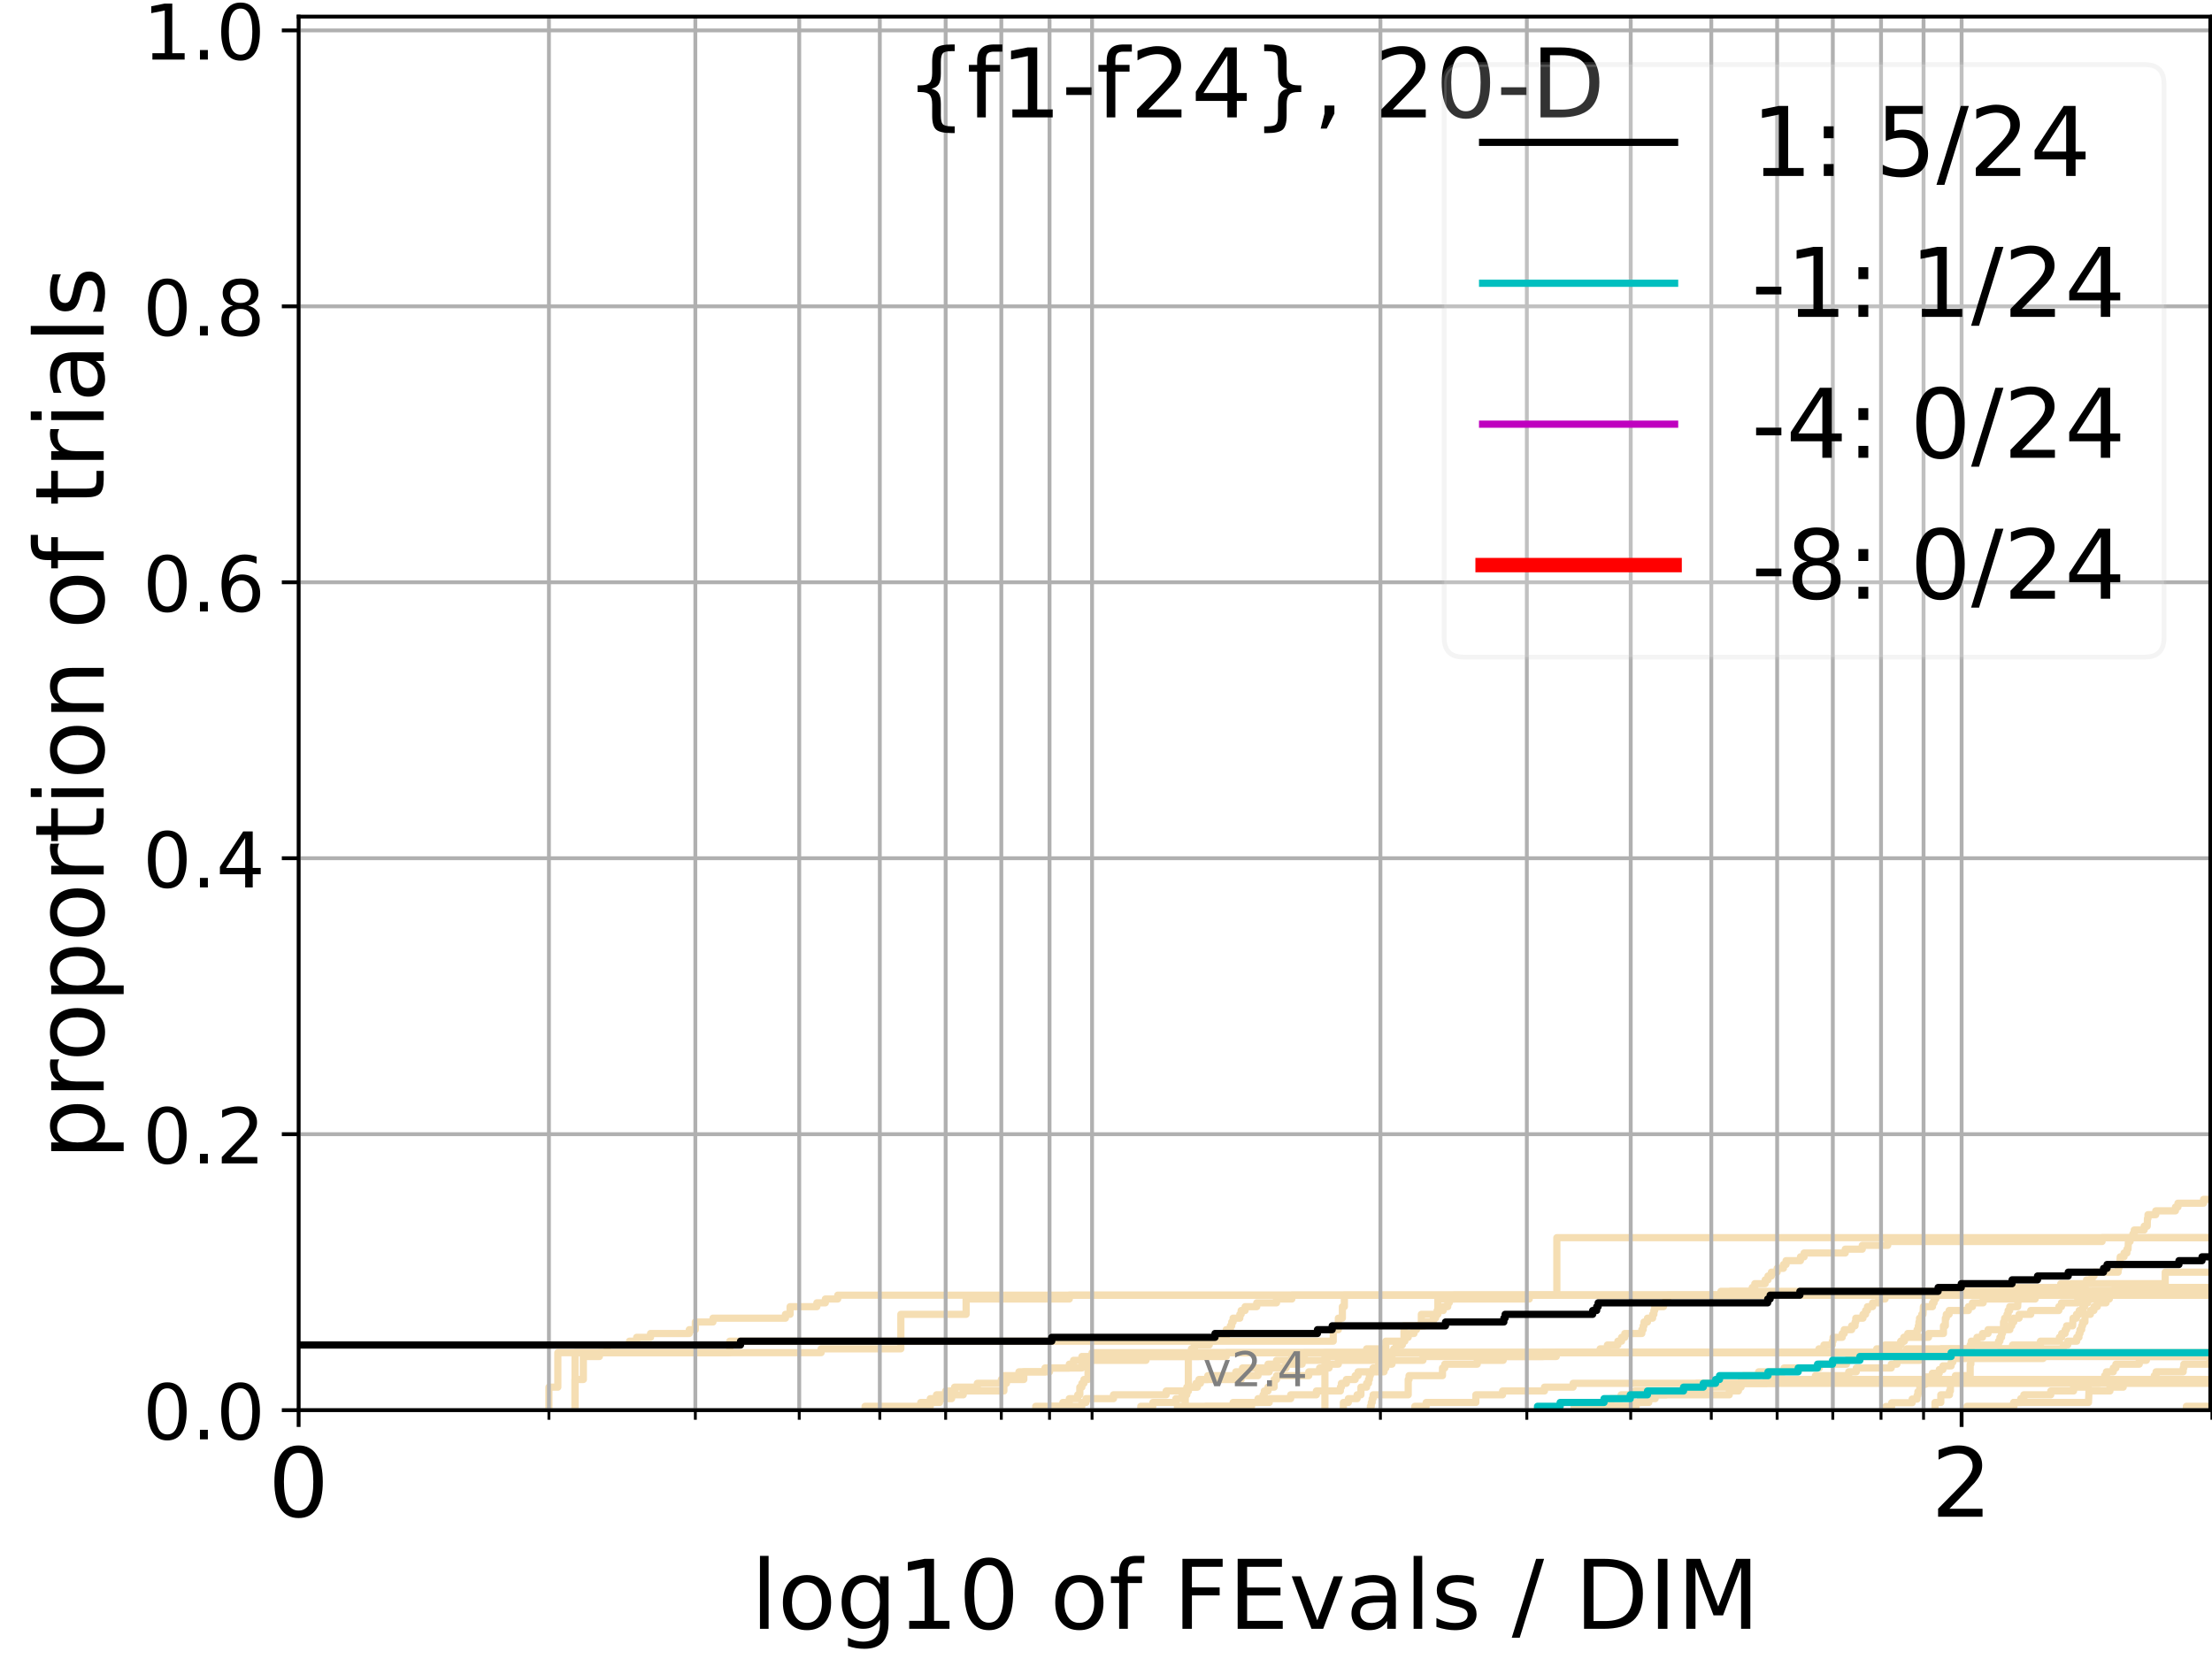<?xml version="1.0" encoding="utf-8" standalone="no"?>
<!DOCTYPE svg PUBLIC "-//W3C//DTD SVG 1.1//EN"
  "http://www.w3.org/Graphics/SVG/1.1/DTD/svg11.dtd">
<!-- Created with matplotlib (https://matplotlib.org/) -->
<svg height="345.6pt" version="1.1" viewBox="0 0 460.8 345.6" width="460.8pt" xmlns="http://www.w3.org/2000/svg" xmlns:xlink="http://www.w3.org/1999/xlink">
 <defs>
  <style type="text/css">*{stroke-linecap:butt;stroke-linejoin:round;}</style>
 </defs>
 <g id="figure_1">
  <g id="patch_1">
   <path d="M 0 345.6 
L 460.8 345.6 
L 460.8 0 
L 0 0 
z
" style="fill:#ffffff;"/>
  </g>
  <g id="axes_1">
   <g id="patch_2">
    <path d="M 62.208 293.76 
L 460.8 293.76 
L 460.8 3.456 
L 62.208 3.456 
z
" style="fill:#ffffff;"/>
   </g>
   <g id="line2d_1">
    <path clip-path="url(#pe6685d6c3b)" d="M 276.001 293.76 
L 276.001 281.784 
L 284.691 281.784 
L 284.691 280.985 
L 288.686 280.985 
L 288.686 279.389 
L 292.48 279.389 
L 292.48 276.195 
L 296.091 276.195 
L 296.091 273.8 
L 299.537 273.8 
L 299.537 270.606 
L 302.833 270.606 
L 302.833 269.808 
L 457.495 269.808 
L 457.495 269.009 
L 461.8 269.009 
L 461.8 269.009 
" style="fill:none;stroke:#f5deb3;stroke-linecap:square;stroke-width:1.5;"/>
   </g>
   <g id="line2d_2">
    <path clip-path="url(#pe6685d6c3b)" style="fill:none;stroke:#f5deb3;stroke-linecap:square;stroke-width:1.5;"/>
   </g>
   <g id="line2d_3">
    <path clip-path="url(#pe6685d6c3b)" d="M 246.912 293.76 
L 246.912 290.566 
L 247.234 290.566 
L 247.234 289.768 
L 247.555 289.768 
L 247.555 282.582 
L 247.874 282.582 
L 247.874 281.784 
L 248.192 281.784 
L 248.192 280.985 
L 248.824 280.985 
L 248.824 280.187 
L 251.908 280.187 
L 251.908 279.389 
L 253.107 279.389 
L 253.107 278.59 
L 255.449 278.59 
L 255.449 276.993 
L 256.308 276.993 
L 256.308 276.195 
L 256.593 276.195 
L 256.593 275.396 
L 256.876 275.396 
L 256.876 274.598 
L 258.277 274.598 
L 258.277 273.8 
L 258.554 273.8 
L 258.554 273.001 
L 259.379 273.001 
L 259.379 272.203 
L 261.802 272.203 
L 261.802 271.404 
L 265.925 271.404 
L 265.925 270.606 
L 269.116 270.606 
L 269.116 269.808 
L 406.656 269.808 
L 406.656 269.009 
L 458.703 269.009 
L 458.703 268.211 
L 461.8 268.211 
L 461.8 268.211 
" style="fill:none;stroke:#f5deb3;stroke-linecap:square;stroke-width:1.5;"/>
   </g>
   <g id="line2d_4">
    <path clip-path="url(#pe6685d6c3b)" d="M 192.474 293.76 
L 192.474 292.962 
L 193.794 292.962 
L 193.794 292.163 
L 195.731 292.163 
L 195.731 291.365 
L 198.239 291.365 
L 198.239 290.566 
L 200.666 290.566 
L 200.666 289.768 
L 209.127 289.768 
L 209.127 288.171 
L 209.659 288.171 
L 209.659 287.373 
L 213.279 287.373 
L 213.279 285.776 
L 217.691 285.776 
L 217.691 284.977 
L 222.754 284.977 
L 222.754 284.179 
L 223.639 284.179 
L 223.639 283.381 
L 225.378 283.381 
L 225.378 282.582 
L 255.449 282.582 
L 255.449 281.784 
L 392.134 281.784 
L 392.134 280.985 
L 395.522 280.985 
L 395.522 280.187 
L 396.013 280.187 
L 396.013 279.389 
L 396.589 279.389 
L 396.589 278.59 
L 397.423 278.59 
L 397.423 277.792 
L 399.363 277.792 
L 399.363 276.993 
L 399.618 276.993 
L 399.618 276.195 
L 399.745 276.195 
L 399.745 275.396 
L 399.872 275.396 
L 399.872 274.598 
L 400.335 274.598 
L 400.335 273.8 
L 400.587 273.8 
L 400.671 272.203 
L 402.57 272.203 
L 402.57 271.404 
L 402.895 271.404 
L 402.895 270.606 
L 403.26 270.606 
L 403.26 269.808 
L 461.8 269.808 
L 461.8 269.808 
" style="fill:none;stroke:#f5deb3;stroke-linecap:square;stroke-width:1.5;"/>
   </g>
   <g id="line2d_5">
    <path clip-path="url(#pe6685d6c3b)" style="fill:none;stroke:#f5deb3;stroke-linecap:square;stroke-width:1.5;"/>
   </g>
   <g id="line2d_6"/>
   <g id="line2d_7">
    <path clip-path="url(#pe6685d6c3b)" d="M 245.28 293.76 
L 245.28 292.962 
L 260.735 292.962 
L 260.735 292.163 
L 262.066 292.163 
L 262.066 291.365 
L 263.115 291.365 
L 263.115 290.566 
L 263.375 290.566 
L 263.375 289.768 
L 264.149 289.768 
L 264.149 288.97 
L 265.422 288.97 
L 265.422 287.373 
L 265.925 287.373 
L 265.925 286.574 
L 272.637 286.574 
L 272.637 285.776 
L 274.897 285.776 
L 274.897 284.977 
L 276.873 284.977 
L 276.873 284.179 
L 278.8 284.179 
L 278.8 283.381 
L 289.424 283.381 
L 289.424 281.784 
L 417.164 281.784 
L 417.164 280.985 
L 429.808 280.985 
L 429.808 280.187 
L 430.739 280.187 
L 430.739 279.389 
L 432.622 279.389 
L 432.622 278.59 
L 433.085 278.59 
L 433.085 277.792 
L 433.302 277.792 
L 433.302 276.993 
L 433.654 276.993 
L 433.654 276.195 
L 433.842 276.195 
L 433.842 275.396 
L 434.325 275.396 
L 434.352 273.8 
L 435.466 273.8 
L 435.466 273.001 
L 436.2 273.001 
L 436.2 272.203 
L 436.9 272.203 
L 436.9 271.404 
L 438.738 271.404 
L 438.738 270.606 
L 439.415 270.606 
L 439.415 269.808 
L 439.764 269.808 
L 439.764 269.009 
L 461.8 269.009 
L 461.8 269.009 
" style="fill:none;stroke:#f5deb3;stroke-linecap:square;stroke-width:1.5;"/>
   </g>
   <g id="line2d_8">
    <path clip-path="url(#pe6685d6c3b)" d="M 0 0 
" style="fill:none;stroke:#f5deb3;stroke-linecap:square;stroke-width:1.5;"/>
   </g>
   <g id="line2d_9">
    <path clip-path="url(#pe6685d6c3b)" d="M 237.647 293.76 
L 237.647 292.962 
L 240.16 292.962 
L 240.16 292.163 
L 244.949 292.163 
L 244.949 291.365 
L 246.263 291.365 
L 246.263 290.566 
L 246.588 290.566 
L 246.588 289.768 
L 247.555 289.768 
L 247.555 288.97 
L 249.451 288.97 
L 249.451 288.171 
L 249.763 288.171 
L 249.763 287.373 
L 251.605 287.373 
L 251.605 286.574 
L 257.44 286.574 
L 257.44 285.776 
L 258.83 285.776 
L 258.83 284.977 
L 264.149 284.977 
L 264.149 284.179 
L 265.925 284.179 
L 265.925 283.381 
L 269.116 283.381 
L 269.116 282.582 
L 271.714 282.582 
L 271.714 281.784 
L 416.827 281.784 
L 416.827 280.985 
L 419.25 280.985 
L 419.25 280.187 
L 425.063 280.187 
L 425.063 279.389 
L 429.009 279.389 
L 429.009 278.59 
L 429.495 278.59 
L 429.495 277.792 
L 430.204 277.792 
L 430.204 276.993 
L 430.514 276.993 
L 430.514 276.195 
L 431.769 276.195 
L 431.852 274.598 
L 432.567 274.598 
L 432.567 273.8 
L 433.139 273.8 
L 433.139 273.001 
L 433.896 273.001 
L 433.896 272.203 
L 434.272 272.203 
L 434.272 271.404 
L 434.911 271.404 
L 434.911 270.606 
L 435.886 270.606 
L 435.991 269.009 
L 440.63 269.009 
L 440.63 268.211 
L 461.8 268.211 
L 461.8 268.211 
" style="fill:none;stroke:#f5deb3;stroke-linecap:square;stroke-width:1.5;"/>
   </g>
   <g id="line2d_10">
    <path clip-path="url(#pe6685d6c3b)" d="M 294.736 293.76 
L 294.736 292.962 
L 297.092 292.962 
L 297.092 292.163 
L 307.447 292.163 
L 307.447 290.566 
L 313.012 290.566 
L 313.012 289.768 
L 321.738 289.768 
L 321.738 288.97 
L 327.704 288.97 
L 327.704 288.171 
L 461.8 288.171 
L 461.8 288.171 
" style="fill:none;stroke:#f5deb3;stroke-linecap:square;stroke-width:1.5;"/>
   </g>
   <g id="line2d_11">
    <path clip-path="url(#pe6685d6c3b)" d="M 180.209 293.76 
L 180.209 292.962 
L 191.805 292.962 
L 191.805 292.163 
L 193.794 292.163 
L 193.794 291.365 
L 195.091 291.365 
L 195.091 290.566 
L 196.996 290.566 
L 196.996 289.768 
L 198.853 289.768 
L 198.853 288.97 
L 203.593 288.97 
L 203.593 288.171 
L 208.592 288.171 
L 208.592 287.373 
L 209.127 287.373 
L 209.127 286.574 
L 212.262 286.574 
L 212.262 285.776 
L 218.637 285.776 
L 218.637 284.977 
L 225.378 284.977 
L 225.378 284.179 
L 225.807 284.179 
L 225.807 283.381 
L 238.734 283.381 
L 238.734 282.582 
L 249.763 282.582 
L 249.763 281.784 
L 378.904 281.784 
L 378.904 280.985 
L 379.957 280.985 
L 379.957 280.187 
L 381.699 280.187 
L 381.699 279.389 
L 381.861 279.389 
L 381.861 278.59 
L 383.769 278.59 
L 383.769 277.792 
L 384.187 277.792 
L 384.187 276.993 
L 385.733 276.993 
L 385.733 276.195 
L 386.443 276.195 
L 386.443 275.396 
L 386.595 275.396 
L 386.595 274.598 
L 388.092 274.598 
L 388.092 273.8 
L 388.634 273.8 
L 388.634 273.001 
L 389.026 273.001 
L 389.026 272.203 
L 390.092 272.203 
L 390.092 271.404 
L 391.38 271.404 
L 391.38 270.606 
L 392.694 270.606 
L 392.694 269.808 
L 461.8 269.808 
L 461.8 269.808 
" style="fill:none;stroke:#f5deb3;stroke-linecap:square;stroke-width:1.5;"/>
   </g>
   <g id="line2d_12">
    <path clip-path="url(#pe6685d6c3b)" d="M 119.791 293.76 
L 119.791 281.784 
L 171.054 281.784 
L 171.054 280.985 
L 187.664 280.985 
L 187.664 273.8 
L 201.261 273.8 
L 201.261 270.606 
L 222.754 270.606 
L 222.754 269.808 
L 461.8 269.808 
L 461.8 269.808 
" style="fill:none;stroke:#f5deb3;stroke-linecap:square;stroke-width:1.5;"/>
   </g>
   <g id="line2d_13">
    <path clip-path="url(#pe6685d6c3b)" d="M 403.098 293.76 
L 403.098 292.962 
L 403.098 292.962 
L 403.098 292.163 
L 404.303 292.163 
L 404.303 291.365 
L 404.303 291.365 
L 404.303 290.566 
L 406.114 290.566 
L 406.114 289.768 
L 406.308 289.768 
L 406.308 288.97 
L 406.308 288.97 
L 406.308 288.171 
L 406.308 288.171 
L 406.308 287.373 
L 407.348 287.373 
L 407.348 286.574 
L 410.422 286.574 
L 410.422 285.776 
L 410.422 285.776 
L 410.422 284.977 
L 410.422 284.977 
L 410.422 284.179 
L 410.569 284.179 
L 410.569 283.381 
L 410.569 283.381 
L 410.569 282.582 
L 410.569 282.582 
L 410.569 281.784 
L 410.569 281.784 
L 410.569 281.784 
L 460.8 281.784 
" style="fill:none;stroke:#f5deb3;stroke-linecap:square;stroke-width:1.5;"/>
   </g>
   <g id="line2d_14">
    <path clip-path="url(#pe6685d6c3b)" d="M 219.106 293.76 
L 219.106 292.962 
L 221.406 292.962 
L 221.406 292.163 
L 222.754 292.163 
L 222.754 291.365 
L 224.513 291.365 
L 224.513 290.566 
L 224.947 290.566 
L 224.947 288.97 
L 225.378 288.97 
L 225.378 288.171 
L 225.807 288.171 
L 225.807 287.373 
L 226.657 287.373 
L 226.657 284.179 
L 227.078 284.179 
L 227.078 283.381 
L 227.497 283.381 
L 227.497 281.784 
L 333.334 281.784 
L 333.334 280.985 
L 334.854 280.985 
L 334.854 280.187 
L 337.029 280.187 
L 337.029 279.389 
L 337.804 279.389 
L 337.804 278.59 
L 338.477 278.59 
L 338.477 277.792 
L 342.024 277.792 
L 342.024 276.993 
L 342.297 276.993 
L 342.297 276.195 
L 342.478 276.195 
L 342.478 275.396 
L 343.2 275.396 
L 343.2 274.598 
L 344.27 274.598 
L 344.27 273.8 
L 344.535 273.8 
L 344.535 273.001 
L 344.711 273.001 
L 344.711 272.203 
L 346.536 272.203 
L 346.536 271.404 
L 347.05 271.404 
L 347.05 270.606 
L 347.39 270.606 
L 347.39 269.808 
L 360.523 269.808 
L 360.523 269.009 
L 365.021 269.009 
L 365.021 268.211 
L 365.556 268.211 
L 365.556 267.412 
L 367.725 267.412 
L 367.725 266.614 
L 368.306 266.614 
L 368.306 265.815 
L 369.01 265.815 
L 369.01 265.017 
L 370.211 265.017 
L 370.211 264.219 
L 371.516 264.219 
L 371.516 263.42 
L 372.068 263.42 
L 372.068 262.622 
L 375.066 262.622 
L 375.066 261.823 
L 375.826 261.823 
L 375.826 261.025 
L 384.395 261.025 
L 384.395 260.227 
L 387.944 260.227 
L 387.944 259.428 
L 393.249 259.428 
L 393.249 258.63 
L 437.901 258.63 
L 437.901 257.831 
L 461.8 257.831 
L 461.8 257.831 
" style="fill:none;stroke:#f5deb3;stroke-linecap:square;stroke-width:1.5;"/>
   </g>
   <g id="line2d_15"/>
   <g id="line2d_16">
    <path clip-path="url(#pe6685d6c3b)" d="M 418.923 293.76 
L 418.923 292.962 
L 419.543 292.962 
L 419.543 292.163 
L 420.962 292.163 
L 420.962 291.365 
L 421.598 291.365 
L 421.598 290.566 
L 427.209 290.566 
L 427.209 289.768 
L 431.963 289.768 
L 431.963 288.97 
L 434.99 288.97 
L 434.99 288.171 
L 437.312 288.171 
L 437.312 287.373 
L 438.435 287.373 
L 438.435 286.574 
L 438.813 286.574 
L 438.813 285.776 
L 440.235 285.776 
L 440.235 284.977 
L 440.777 284.977 
L 440.777 284.179 
L 445.646 284.179 
L 445.646 283.381 
L 447.126 283.381 
L 447.126 282.582 
L 461.8 282.582 
L 461.8 282.582 
" style="fill:none;stroke:#f5deb3;stroke-linecap:square;stroke-width:1.5;"/>
   </g>
   <g id="line2d_17">
    <path clip-path="url(#pe6685d6c3b)" d="M 455.463 293.76 
L 455.463 292.962 
L 461.8 292.962 
L 461.8 292.962 
" style="fill:none;stroke:#f5deb3;stroke-linecap:square;stroke-width:1.5;"/>
   </g>
   <g id="line2d_18">
    <path clip-path="url(#pe6685d6c3b)" d="M 119.791 293.76 
L 119.791 287.373 
L 121.521 287.373 
L 121.521 282.582 
L 124.865 282.582 
L 124.865 281.784 
L 126.483 281.784 
L 126.483 280.187 
L 131.137 280.187 
L 131.137 279.389 
L 132.627 279.389 
L 132.627 278.59 
L 135.521 278.59 
L 135.521 277.792 
L 143.588 277.792 
L 143.588 276.993 
L 144.853 276.993 
L 144.853 275.396 
L 148.523 275.396 
L 148.523 274.598 
L 163.619 274.598 
L 163.619 273.8 
L 164.589 273.8 
L 164.589 272.203 
L 170.164 272.203 
L 170.164 271.404 
L 171.934 271.404 
L 171.934 270.606 
L 174.514 270.606 
L 174.514 269.808 
L 358.499 269.808 
L 358.499 269.009 
L 417.298 269.009 
L 417.298 268.211 
L 434.378 268.211 
L 434.378 267.412 
L 434.672 267.412 
L 434.672 266.614 
L 435.807 266.614 
L 435.807 265.815 
L 436.226 265.815 
L 436.226 265.017 
L 441.242 265.017 
L 441.242 264.219 
L 441.412 264.219 
L 441.412 263.42 
L 441.582 263.42 
L 441.679 261.823 
L 442.475 261.823 
L 442.475 261.025 
L 443.072 261.025 
L 443.072 260.227 
L 443.31 260.227 
L 443.381 258.63 
L 443.736 258.63 
L 443.736 257.831 
L 444.323 257.831 
L 444.323 257.033 
L 444.604 257.033 
L 444.604 256.234 
L 446.674 256.234 
L 446.674 255.436 
L 447.306 255.436 
L 447.351 253.839 
L 447.463 253.839 
L 447.463 253.041 
L 449.085 253.041 
L 449.085 252.242 
L 453.189 252.242 
L 453.189 251.444 
L 453.707 251.444 
L 453.707 250.646 
L 459.05 250.646 
L 459.05 249.847 
L 461.8 249.847 
L 461.8 249.847 
" style="fill:none;stroke:#f5deb3;stroke-linecap:square;stroke-width:1.5;"/>
   </g>
   <g id="line2d_19">
    <path clip-path="url(#pe6685d6c3b)" style="fill:none;stroke:#f5deb3;stroke-linecap:square;stroke-width:1.5;"/>
   </g>
   <g id="line2d_20">
    <path clip-path="url(#pe6685d6c3b)" d="M 215.762 293.76 
L 215.762 292.962 
L 225.378 292.962 
L 225.378 292.163 
L 226.233 292.163 
L 226.233 291.365 
L 231.959 291.365 
L 231.959 290.566 
L 242.934 290.566 
L 242.934 289.768 
L 247.234 289.768 
L 247.234 288.97 
L 249.139 288.97 
L 249.139 288.171 
L 250.073 288.171 
L 250.073 287.373 
L 258.554 287.373 
L 258.554 286.574 
L 262.066 286.574 
L 262.066 285.776 
L 264.405 285.776 
L 264.405 284.977 
L 267.905 284.977 
L 267.905 284.179 
L 271.248 284.179 
L 271.248 283.381 
L 276.439 283.381 
L 276.439 282.582 
L 289.24 282.582 
L 289.24 281.784 
L 390.953 281.784 
L 390.953 280.985 
L 392.694 280.985 
L 392.694 280.187 
L 395.969 280.187 
L 395.969 279.389 
L 396.722 279.389 
L 396.722 278.59 
L 401.75 278.59 
L 401.75 277.792 
L 404.859 277.792 
L 404.859 276.195 
L 405.253 276.195 
L 405.253 274.598 
L 405.45 274.598 
L 405.45 273.8 
L 406.036 273.8 
L 406.036 273.001 
L 410.054 273.001 
L 410.054 272.203 
L 410.898 272.203 
L 410.898 271.404 
L 413.128 271.404 
L 413.128 270.606 
L 423.966 270.606 
L 423.966 269.808 
L 433.573 269.808 
L 433.573 269.009 
L 446.081 269.009 
L 446.081 268.211 
L 461.8 268.211 
L 461.8 268.211 
" style="fill:none;stroke:#f5deb3;stroke-linecap:square;stroke-width:1.5;"/>
   </g>
   <g id="line2d_21">
    <path clip-path="url(#pe6685d6c3b)" d="M 0 0 
" style="fill:none;stroke:#f5deb3;stroke-linecap:square;stroke-width:1.5;"/>
   </g>
   <g id="line2d_22">
    <path clip-path="url(#pe6685d6c3b)" d="M 251.301 293.76 
L 251.301 292.962 
L 256.876 292.962 
L 256.876 292.163 
L 264.405 292.163 
L 264.405 291.365 
L 268.875 291.365 
L 268.875 290.566 
L 274.226 290.566 
L 274.226 289.768 
L 279.221 289.768 
L 279.221 288.97 
L 279.431 288.97 
L 279.431 288.171 
L 280.471 288.171 
L 280.471 287.373 
L 282.309 287.373 
L 282.309 286.574 
L 282.911 286.574 
L 282.911 285.776 
L 288.315 285.776 
L 288.315 284.977 
L 288.686 284.977 
L 288.686 284.179 
L 289.972 284.179 
L 289.972 283.381 
L 296.426 283.381 
L 296.426 282.582 
L 321.499 282.582 
L 321.499 281.784 
L 397.205 281.784 
L 397.205 280.985 
L 410.642 280.985 
L 410.642 279.389 
L 411.841 279.389 
L 411.841 278.59 
L 412.986 278.59 
L 412.986 277.792 
L 414.149 277.792 
L 414.149 276.993 
L 418.693 276.993 
L 418.693 276.195 
L 419.087 276.195 
L 419.087 275.396 
L 419.511 275.396 
L 419.511 274.598 
L 420.61 274.598 
L 420.61 273.8 
L 423.04 273.8 
L 423.04 273.001 
L 428.894 273.001 
L 428.894 272.203 
L 429.438 272.203 
L 429.438 271.404 
L 432.84 271.404 
L 432.84 270.606 
L 437.39 270.606 
L 437.39 269.808 
L 461.492 269.808 
L 461.492 269.009 
L 461.8 269.009 
L 461.8 269.009 
" style="fill:none;stroke:#f5deb3;stroke-linecap:square;stroke-width:1.5;"/>
   </g>
   <g id="line2d_23">
    <path clip-path="url(#pe6685d6c3b)" d="M 327.925 293.76 
L 327.925 292.962 
L 340.736 292.962 
L 340.736 292.163 
L 343.469 292.163 
L 343.469 291.365 
L 344.799 291.365 
L 344.799 290.566 
L 347.05 290.566 
L 347.05 289.768 
L 350.631 289.768 
L 350.631 288.97 
L 353.503 288.97 
L 353.503 288.171 
L 370.273 288.171 
L 370.273 287.373 
L 461.8 287.373 
" style="fill:none;stroke:#f5deb3;stroke-linecap:square;stroke-width:1.5;"/>
   </g>
   <g id="line2d_24">
    <path clip-path="url(#pe6685d6c3b)" d="M 409.758 293.76 
L 409.758 292.962 
L 419.478 292.962 
L 419.478 292.163 
L 435.07 292.163 
L 435.176 289.768 
L 439.54 289.768 
L 439.54 288.97 
L 442.307 288.97 
L 442.307 288.171 
L 442.451 288.171 
L 442.451 287.373 
L 448.776 287.373 
L 448.776 286.574 
L 449.151 286.574 
L 449.151 285.776 
L 454.794 285.776 
L 454.794 284.977 
L 454.937 284.977 
L 454.937 284.179 
L 460.385 284.179 
L 460.385 283.381 
L 461.8 283.381 
L 461.8 283.381 
" style="fill:none;stroke:#f5deb3;stroke-linecap:square;stroke-width:1.5;"/>
   </g>
   <g id="line2d_25">
    <path clip-path="url(#pe6685d6c3b)" d="M 336.245 293.76 
L 336.245 292.962 
L 340.829 292.962 
L 340.829 292.163 
L 341.75 292.163 
L 341.75 291.365 
L 343.2 291.365 
L 343.2 290.566 
L 360.237 290.566 
L 360.237 289.768 
L 362.145 289.768 
L 362.145 288.97 
L 362.563 288.97 
L 362.563 288.171 
L 367.919 288.171 
L 367.919 287.373 
L 378.174 287.373 
L 378.174 286.574 
L 385.118 286.574 
L 385.118 285.776 
L 386.695 285.776 
L 386.695 284.977 
L 393.984 284.977 
L 393.984 284.179 
L 395.163 284.179 
L 395.163 283.381 
L 399.914 283.381 
L 399.914 282.582 
L 461.8 282.582 
L 461.8 282.582 
" style="fill:none;stroke:#f5deb3;stroke-linecap:square;stroke-width:1.5;"/>
   </g>
   <g id="line2d_26">
    <path clip-path="url(#pe6685d6c3b)" d="M 392.879 293.76 
L 392.879 292.991 
L 394.076 292.991 
L 394.076 292.223 
L 398.335 292.223 
L 398.335 291.454 
L 399.363 291.454 
L 399.363 290.686 
L 399.533 290.686 
L 399.533 289.917 
L 399.914 289.917 
L 399.956 288.38 
L 401.088 288.38 
L 401.088 286.843 
L 402.529 286.843 
L 402.529 286.075 
L 403.984 286.075 
L 403.984 285.306 
L 404.74 285.306 
L 404.74 284.538 
L 406.463 284.538 
L 406.463 283.769 
L 406.811 283.769 
L 406.811 283.001 
L 425.605 283.001 
L 425.605 282.232 
L 461.8 282.232 
L 461.8 282.232 
" style="fill:none;stroke:#f5deb3;stroke-linecap:square;stroke-width:1.5;"/>
   </g>
   <g id="line2d_27">
    <path clip-path="url(#pe6685d6c3b)" d="M 330.306 293.76 
L 330.306 292.163 
L 335.553 292.163 
L 335.553 291.365 
L 337.708 291.365 
L 337.708 290.566 
L 340.551 290.566 
L 340.551 289.768 
L 355.205 289.768 
L 355.205 288.97 
L 362.702 288.97 
L 362.771 287.373 
L 363.185 287.373 
L 363.185 286.574 
L 366.352 286.574 
L 366.352 285.776 
L 371.639 285.776 
L 371.639 284.977 
L 379.015 284.977 
L 379.015 284.179 
L 384.654 284.179 
L 384.654 283.381 
L 385.221 283.381 
L 385.221 282.582 
L 391.191 282.582 
L 391.191 281.784 
L 404.462 281.784 
L 404.462 280.985 
L 410.422 280.985 
L 410.422 280.187 
L 416.319 280.187 
L 416.319 279.389 
L 416.624 279.389 
L 416.624 278.59 
L 416.962 278.59 
L 416.962 277.792 
L 417.164 277.792 
L 417.164 276.993 
L 417.365 276.993 
L 417.365 275.396 
L 417.599 275.396 
L 417.599 274.598 
L 418.098 274.598 
L 418.098 273.8 
L 418.33 273.8 
L 418.33 273.001 
L 418.66 273.001 
L 418.66 272.203 
L 420.32 272.203 
L 420.385 270.606 
L 421.026 270.606 
L 421.026 269.808 
L 422.385 269.808 
L 422.385 269.009 
L 461.8 269.009 
L 461.8 269.009 
" style="fill:none;stroke:#f5deb3;stroke-linecap:square;stroke-width:1.5;"/>
   </g>
   <g id="line2d_28">
    <path clip-path="url(#pe6685d6c3b)" d="M 285.468 293.76 
L 285.468 292.962 
L 285.662 292.962 
L 285.662 292.163 
L 285.854 292.163 
L 285.854 291.365 
L 286.046 291.365 
L 286.046 290.566 
L 293.356 290.566 
L 293.356 287.373 
L 293.53 287.373 
L 293.53 286.574 
L 300.494 286.574 
L 300.494 284.977 
L 300.967 284.977 
L 300.967 284.179 
L 307.736 284.179 
L 307.736 283.381 
L 313.146 283.381 
L 313.146 282.582 
L 324.205 282.582 
L 324.205 281.784 
L 461.8 281.784 
L 461.8 281.784 
" style="fill:none;stroke:#f5deb3;stroke-linecap:square;stroke-width:1.5;"/>
   </g>
   <g id="line2d_29">
    <path clip-path="url(#pe6685d6c3b)" d="M 114.351 293.76 
L 114.351 292.962 
L 114.351 292.962 
L 114.351 292.163 
L 114.351 292.163 
L 114.351 291.365 
L 114.351 291.365 
L 114.351 290.566 
L 114.351 290.566 
L 114.351 289.768 
L 114.351 289.768 
L 114.351 288.97 
L 116.208 288.97 
L 116.208 288.171 
L 116.208 288.171 
L 116.208 287.373 
L 116.208 287.373 
L 116.208 286.574 
L 116.208 286.574 
L 116.208 285.776 
L 116.208 285.776 
L 116.208 284.977 
L 116.208 284.977 
L 116.208 284.179 
L 116.208 284.179 
L 116.208 283.381 
L 116.208 283.381 
L 116.208 282.582 
L 116.208 282.582 
L 116.208 281.784 
L 152.022 281.784 
L 152.022 280.985 
L 152.022 280.985 
L 152.022 280.187 
L 152.022 280.187 
L 152.022 279.389 
L 277.736 279.389 
L 277.736 278.59 
L 277.736 278.59 
L 277.736 277.792 
L 277.736 277.792 
L 277.736 276.993 
L 278.8 276.993 
L 278.8 276.195 
L 278.8 276.195 
L 278.8 275.396 
L 278.8 275.396 
L 278.8 274.598 
L 279.64 274.598 
L 279.64 273.8 
L 279.64 273.8 
L 279.64 273.001 
L 279.64 273.001 
L 279.64 272.203 
L 280.057 272.203 
L 280.057 271.404 
L 280.057 271.404 
L 280.057 270.606 
L 280.057 270.606 
L 280.057 269.808 
L 429.295 269.808 
L 429.295 269.009 
L 429.295 269.009 
L 429.295 268.211 
L 429.295 268.211 
L 429.295 267.412 
L 451.058 267.412 
L 451.058 266.614 
L 451.058 266.614 
L 451.058 265.815 
L 451.058 265.815 
L 451.058 265.017 
L 461.8 265.017 
" style="fill:none;stroke:#f5deb3;stroke-linecap:square;stroke-width:1.5;"/>
   </g>
   <g id="line2d_30">
    <path clip-path="url(#pe6685d6c3b)" d="M 279.849 293.76 
L 279.849 292.962 
L 279.849 292.962 
L 279.849 292.163 
L 280.884 292.163 
L 280.884 291.365 
L 282.711 291.365 
L 282.711 290.566 
L 283.509 290.566 
L 283.509 289.768 
L 283.509 289.768 
L 283.509 288.97 
L 284.691 288.97 
L 284.691 288.171 
L 285.081 288.171 
L 285.081 287.373 
L 285.275 287.373 
L 285.275 286.574 
L 285.468 286.574 
L 285.468 285.776 
L 286.046 285.776 
L 286.046 284.977 
L 287.189 284.977 
L 287.189 284.179 
L 288.128 284.179 
L 288.128 283.381 
L 288.315 283.381 
L 288.315 282.582 
L 289.972 282.582 
L 289.972 281.784 
L 290.335 281.784 
L 290.335 280.985 
L 290.877 280.985 
L 290.877 280.187 
L 292.127 280.187 
L 292.127 279.389 
L 292.656 279.389 
L 292.656 278.59 
L 293.356 278.59 
L 293.356 277.792 
L 294.565 277.792 
L 294.565 276.993 
L 295.077 276.993 
L 295.077 276.195 
L 296.76 276.195 
L 296.76 275.396 
L 298.569 275.396 
L 298.569 274.598 
L 299.055 274.598 
L 299.055 273.8 
L 299.377 273.8 
L 299.377 273.001 
L 300.652 273.001 
L 300.652 272.203 
L 301.594 272.203 
L 301.594 271.404 
L 301.906 271.404 
L 301.906 270.606 
L 318.568 270.606 
L 318.568 269.808 
L 324.32 269.808 
L 324.32 269.009 
L 324.32 269.009 
L 324.32 268.211 
L 324.32 268.211 
L 324.32 267.412 
L 324.32 267.412 
L 324.32 266.614 
L 324.32 266.614 
L 324.32 265.815 
L 324.32 265.815 
L 324.32 265.017 
L 324.32 265.017 
L 324.32 264.219 
L 324.32 264.219 
L 324.32 263.42 
L 324.32 263.42 
L 324.32 262.622 
L 324.32 262.622 
L 324.32 261.823 
L 324.32 261.823 
L 324.32 261.025 
L 324.32 261.025 
L 324.32 260.227 
L 324.32 260.227 
L 324.32 259.428 
L 324.32 259.428 
L 324.32 258.63 
L 324.32 258.63 
L 324.32 257.831 
L 461.8 257.831 
" style="fill:none;stroke:#f5deb3;stroke-linecap:square;stroke-width:1.5;"/>
   </g>
   <g id="matplotlib.axis_1">
    <g id="xtick_1">
     <g id="line2d_31">
      <path clip-path="url(#pe6685d6c3b)" d="M 62.208 293.76 
L 62.208 3.456 
" style="fill:none;stroke:#b0b0b0;stroke-linecap:square;stroke-width:0.8;"/>
     </g>
     <g id="line2d_32">
      <defs>
       <path d="M 0 0 
L 0 3.5 
" id="m5ef39d989f" style="stroke:#000000;stroke-width:0.8;"/>
      </defs>
      <g>
       <use style="stroke:#000000;stroke-width:0.8;" x="62.208" xlink:href="#m5ef39d989f" y="293.76"/>
      </g>
     </g>
     <g id="text_1">
      <!-- 0 -->
      <g transform="translate(55.846 315.957)scale(0.2 -0.2)">
       <defs>
        <path d="M 31.781 66.406 
Q 24.172 66.406 20.328 58.906 
Q 16.5 51.422 16.5 36.375 
Q 16.5 21.391 20.328 13.891 
Q 24.172 6.391 31.781 6.391 
Q 39.453 6.391 43.281 13.891 
Q 47.125 21.391 47.125 36.375 
Q 47.125 51.422 43.281 58.906 
Q 39.453 66.406 31.781 66.406 
z
M 31.781 74.219 
Q 44.047 74.219 50.516 64.516 
Q 56.984 54.828 56.984 36.375 
Q 56.984 17.969 50.516 8.266 
Q 44.047 -1.422 31.781 -1.422 
Q 19.531 -1.422 13.062 8.266 
Q 6.594 17.969 6.594 36.375 
Q 6.594 54.828 13.062 64.516 
Q 19.531 74.219 31.781 74.219 
z
" id="DejaVuSans-48"/>
       </defs>
       <use xlink:href="#DejaVuSans-48"/>
      </g>
     </g>
    </g>
    <g id="xtick_2">
     <g id="line2d_33">
      <path clip-path="url(#pe6685d6c3b)" d="M 408.638 293.76 
L 408.638 3.456 
" style="fill:none;stroke:#b0b0b0;stroke-linecap:square;stroke-width:0.8;"/>
     </g>
     <g id="line2d_34">
      <g>
       <use style="stroke:#000000;stroke-width:0.8;" x="408.638" xlink:href="#m5ef39d989f" y="293.76"/>
      </g>
     </g>
     <g id="text_2">
      <!-- 2 -->
      <g transform="translate(402.276 315.957)scale(0.2 -0.2)">
       <defs>
        <path d="M 19.188 8.297 
L 53.609 8.297 
L 53.609 0 
L 7.328 0 
L 7.328 8.297 
Q 12.938 14.109 22.625 23.891 
Q 32.328 33.688 34.812 36.531 
Q 39.547 41.844 41.422 45.531 
Q 43.312 49.219 43.312 52.781 
Q 43.312 58.594 39.234 62.25 
Q 35.156 65.922 28.609 65.922 
Q 23.969 65.922 18.812 64.312 
Q 13.672 62.703 7.812 59.422 
L 7.812 69.391 
Q 13.766 71.781 18.938 73 
Q 24.125 74.219 28.422 74.219 
Q 39.75 74.219 46.484 68.547 
Q 53.219 62.891 53.219 53.422 
Q 53.219 48.922 51.531 44.891 
Q 49.859 40.875 45.406 35.406 
Q 44.188 33.984 37.641 27.219 
Q 31.109 20.453 19.188 8.297 
z
" id="DejaVuSans-50"/>
       </defs>
       <use xlink:href="#DejaVuSans-50"/>
      </g>
     </g>
    </g>
    <g id="xtick_3">
     <g id="line2d_35">
      <path clip-path="url(#pe6685d6c3b)" d="M 114.351 293.76 
L 114.351 3.456 
" style="fill:none;stroke:#b0b0b0;stroke-linecap:square;stroke-width:0.8;"/>
     </g>
     <g id="line2d_36">
      <defs>
       <path d="M 0 0 
L 0 2 
" id="m294ee10dda" style="stroke:#000000;stroke-width:0.6;"/>
      </defs>
      <g>
       <use style="stroke:#000000;stroke-width:0.6;" x="114.351" xlink:href="#m294ee10dda" y="293.76"/>
      </g>
     </g>
    </g>
    <g id="xtick_4">
     <g id="line2d_37">
      <path clip-path="url(#pe6685d6c3b)" d="M 144.853 293.76 
L 144.853 3.456 
" style="fill:none;stroke:#b0b0b0;stroke-linecap:square;stroke-width:0.8;"/>
     </g>
     <g id="line2d_38">
      <g>
       <use style="stroke:#000000;stroke-width:0.6;" x="144.853" xlink:href="#m294ee10dda" y="293.76"/>
      </g>
     </g>
    </g>
    <g id="xtick_5">
     <g id="line2d_39">
      <path clip-path="url(#pe6685d6c3b)" d="M 166.494 293.76 
L 166.494 3.456 
" style="fill:none;stroke:#b0b0b0;stroke-linecap:square;stroke-width:0.8;"/>
     </g>
     <g id="line2d_40">
      <g>
       <use style="stroke:#000000;stroke-width:0.6;" x="166.494" xlink:href="#m294ee10dda" y="293.76"/>
      </g>
     </g>
    </g>
    <g id="xtick_6">
     <g id="line2d_41">
      <path clip-path="url(#pe6685d6c3b)" d="M 183.28 293.76 
L 183.28 3.456 
" style="fill:none;stroke:#b0b0b0;stroke-linecap:square;stroke-width:0.8;"/>
     </g>
     <g id="line2d_42">
      <g>
       <use style="stroke:#000000;stroke-width:0.6;" x="183.28" xlink:href="#m294ee10dda" y="293.76"/>
      </g>
     </g>
    </g>
    <g id="xtick_7">
     <g id="line2d_43">
      <path clip-path="url(#pe6685d6c3b)" d="M 196.996 293.76 
L 196.996 3.456 
" style="fill:none;stroke:#b0b0b0;stroke-linecap:square;stroke-width:0.8;"/>
     </g>
     <g id="line2d_44">
      <g>
       <use style="stroke:#000000;stroke-width:0.6;" x="196.996" xlink:href="#m294ee10dda" y="293.76"/>
      </g>
     </g>
    </g>
    <g id="xtick_8">
     <g id="line2d_45">
      <path clip-path="url(#pe6685d6c3b)" d="M 208.592 293.76 
L 208.592 3.456 
" style="fill:none;stroke:#b0b0b0;stroke-linecap:square;stroke-width:0.8;"/>
     </g>
     <g id="line2d_46">
      <g>
       <use style="stroke:#000000;stroke-width:0.6;" x="208.592" xlink:href="#m294ee10dda" y="293.76"/>
      </g>
     </g>
    </g>
    <g id="xtick_9">
     <g id="line2d_47">
      <path clip-path="url(#pe6685d6c3b)" d="M 218.637 293.76 
L 218.637 3.456 
" style="fill:none;stroke:#b0b0b0;stroke-linecap:square;stroke-width:0.8;"/>
     </g>
     <g id="line2d_48">
      <g>
       <use style="stroke:#000000;stroke-width:0.6;" x="218.637" xlink:href="#m294ee10dda" y="293.76"/>
      </g>
     </g>
    </g>
    <g id="xtick_10">
     <g id="line2d_49">
      <path clip-path="url(#pe6685d6c3b)" d="M 227.497 293.76 
L 227.497 3.456 
" style="fill:none;stroke:#b0b0b0;stroke-linecap:square;stroke-width:0.8;"/>
     </g>
     <g id="line2d_50">
      <g>
       <use style="stroke:#000000;stroke-width:0.6;" x="227.497" xlink:href="#m294ee10dda" y="293.76"/>
      </g>
     </g>
    </g>
    <g id="xtick_11">
     <g id="line2d_51">
      <path clip-path="url(#pe6685d6c3b)" d="M 287.566 293.76 
L 287.566 3.456 
" style="fill:none;stroke:#b0b0b0;stroke-linecap:square;stroke-width:0.8;"/>
     </g>
     <g id="line2d_52">
      <g>
       <use style="stroke:#000000;stroke-width:0.6;" x="287.566" xlink:href="#m294ee10dda" y="293.76"/>
      </g>
     </g>
    </g>
    <g id="xtick_12">
     <g id="line2d_53">
      <path clip-path="url(#pe6685d6c3b)" d="M 318.068 293.76 
L 318.068 3.456 
" style="fill:none;stroke:#b0b0b0;stroke-linecap:square;stroke-width:0.8;"/>
     </g>
     <g id="line2d_54">
      <g>
       <use style="stroke:#000000;stroke-width:0.6;" x="318.068" xlink:href="#m294ee10dda" y="293.76"/>
      </g>
     </g>
    </g>
    <g id="xtick_13">
     <g id="line2d_55">
      <path clip-path="url(#pe6685d6c3b)" d="M 339.709 293.76 
L 339.709 3.456 
" style="fill:none;stroke:#b0b0b0;stroke-linecap:square;stroke-width:0.8;"/>
     </g>
     <g id="line2d_56">
      <g>
       <use style="stroke:#000000;stroke-width:0.6;" x="339.709" xlink:href="#m294ee10dda" y="293.76"/>
      </g>
     </g>
    </g>
    <g id="xtick_14">
     <g id="line2d_57">
      <path clip-path="url(#pe6685d6c3b)" d="M 356.495 293.76 
L 356.495 3.456 
" style="fill:none;stroke:#b0b0b0;stroke-linecap:square;stroke-width:0.8;"/>
     </g>
     <g id="line2d_58">
      <g>
       <use style="stroke:#000000;stroke-width:0.6;" x="356.495" xlink:href="#m294ee10dda" y="293.76"/>
      </g>
     </g>
    </g>
    <g id="xtick_15">
     <g id="line2d_59">
      <path clip-path="url(#pe6685d6c3b)" d="M 370.211 293.76 
L 370.211 3.456 
" style="fill:none;stroke:#b0b0b0;stroke-linecap:square;stroke-width:0.8;"/>
     </g>
     <g id="line2d_60">
      <g>
       <use style="stroke:#000000;stroke-width:0.6;" x="370.211" xlink:href="#m294ee10dda" y="293.76"/>
      </g>
     </g>
    </g>
    <g id="xtick_16">
     <g id="line2d_61">
      <path clip-path="url(#pe6685d6c3b)" d="M 381.807 293.76 
L 381.807 3.456 
" style="fill:none;stroke:#b0b0b0;stroke-linecap:square;stroke-width:0.8;"/>
     </g>
     <g id="line2d_62">
      <g>
       <use style="stroke:#000000;stroke-width:0.6;" x="381.807" xlink:href="#m294ee10dda" y="293.76"/>
      </g>
     </g>
    </g>
    <g id="xtick_17">
     <g id="line2d_63">
      <path clip-path="url(#pe6685d6c3b)" d="M 391.852 293.76 
L 391.852 3.456 
" style="fill:none;stroke:#b0b0b0;stroke-linecap:square;stroke-width:0.8;"/>
     </g>
     <g id="line2d_64">
      <g>
       <use style="stroke:#000000;stroke-width:0.6;" x="391.852" xlink:href="#m294ee10dda" y="293.76"/>
      </g>
     </g>
    </g>
    <g id="xtick_18">
     <g id="line2d_65">
      <path clip-path="url(#pe6685d6c3b)" d="M 400.712 293.76 
L 400.712 3.456 
" style="fill:none;stroke:#b0b0b0;stroke-linecap:square;stroke-width:0.8;"/>
     </g>
     <g id="line2d_66">
      <g>
       <use style="stroke:#000000;stroke-width:0.6;" x="400.712" xlink:href="#m294ee10dda" y="293.76"/>
      </g>
     </g>
    </g>
    <g id="xtick_19">
     <g id="line2d_67">
      <path clip-path="url(#pe6685d6c3b)" d="M 460.781 293.76 
L 460.781 3.456 
" style="fill:none;stroke:#b0b0b0;stroke-linecap:square;stroke-width:0.8;"/>
     </g>
     <g id="line2d_68">
      <g>
       <use style="stroke:#000000;stroke-width:0.6;" x="460.781" xlink:href="#m294ee10dda" y="293.76"/>
      </g>
     </g>
    </g>
    <g id="text_3">
     <!-- log10 of FEvals / DIM -->
     <g transform="translate(156.431 339.313)scale(0.2 -0.2)">
      <defs>
       <path d="M 9.422 75.984 
L 18.406 75.984 
L 18.406 0 
L 9.422 0 
z
" id="DejaVuSans-108"/>
       <path d="M 30.609 48.391 
Q 23.391 48.391 19.188 42.75 
Q 14.984 37.109 14.984 27.297 
Q 14.984 17.484 19.156 11.844 
Q 23.344 6.203 30.609 6.203 
Q 37.797 6.203 41.984 11.859 
Q 46.188 17.531 46.188 27.297 
Q 46.188 37.016 41.984 42.703 
Q 37.797 48.391 30.609 48.391 
z
M 30.609 56 
Q 42.328 56 49.016 48.375 
Q 55.719 40.766 55.719 27.297 
Q 55.719 13.875 49.016 6.219 
Q 42.328 -1.422 30.609 -1.422 
Q 18.844 -1.422 12.172 6.219 
Q 5.516 13.875 5.516 27.297 
Q 5.516 40.766 12.172 48.375 
Q 18.844 56 30.609 56 
z
" id="DejaVuSans-111"/>
       <path d="M 45.406 27.984 
Q 45.406 37.75 41.375 43.109 
Q 37.359 48.484 30.078 48.484 
Q 22.859 48.484 18.828 43.109 
Q 14.797 37.75 14.797 27.984 
Q 14.797 18.266 18.828 12.891 
Q 22.859 7.516 30.078 7.516 
Q 37.359 7.516 41.375 12.891 
Q 45.406 18.266 45.406 27.984 
z
M 54.391 6.781 
Q 54.391 -7.172 48.188 -13.984 
Q 42 -20.797 29.203 -20.797 
Q 24.469 -20.797 20.266 -20.094 
Q 16.062 -19.391 12.109 -17.922 
L 12.109 -9.188 
Q 16.062 -11.328 19.922 -12.344 
Q 23.781 -13.375 27.781 -13.375 
Q 36.625 -13.375 41.016 -8.766 
Q 45.406 -4.156 45.406 5.172 
L 45.406 9.625 
Q 42.625 4.781 38.281 2.391 
Q 33.938 0 27.875 0 
Q 17.828 0 11.672 7.656 
Q 5.516 15.328 5.516 27.984 
Q 5.516 40.672 11.672 48.328 
Q 17.828 56 27.875 56 
Q 33.938 56 38.281 53.609 
Q 42.625 51.219 45.406 46.391 
L 45.406 54.688 
L 54.391 54.688 
z
" id="DejaVuSans-103"/>
       <path d="M 12.406 8.297 
L 28.516 8.297 
L 28.516 63.922 
L 10.984 60.406 
L 10.984 69.391 
L 28.422 72.906 
L 38.281 72.906 
L 38.281 8.297 
L 54.391 8.297 
L 54.391 0 
L 12.406 0 
z
" id="DejaVuSans-49"/>
       <path id="DejaVuSans-32"/>
       <path d="M 37.109 75.984 
L 37.109 68.5 
L 28.516 68.5 
Q 23.688 68.5 21.797 66.547 
Q 19.922 64.594 19.922 59.516 
L 19.922 54.688 
L 34.719 54.688 
L 34.719 47.703 
L 19.922 47.703 
L 19.922 0 
L 10.891 0 
L 10.891 47.703 
L 2.297 47.703 
L 2.297 54.688 
L 10.891 54.688 
L 10.891 58.5 
Q 10.891 67.625 15.141 71.797 
Q 19.391 75.984 28.609 75.984 
z
" id="DejaVuSans-102"/>
       <path d="M 9.812 72.906 
L 51.703 72.906 
L 51.703 64.594 
L 19.672 64.594 
L 19.672 43.109 
L 48.578 43.109 
L 48.578 34.812 
L 19.672 34.812 
L 19.672 0 
L 9.812 0 
z
" id="DejaVuSans-70"/>
       <path d="M 9.812 72.906 
L 55.906 72.906 
L 55.906 64.594 
L 19.672 64.594 
L 19.672 43.016 
L 54.391 43.016 
L 54.391 34.719 
L 19.672 34.719 
L 19.672 8.297 
L 56.781 8.297 
L 56.781 0 
L 9.812 0 
z
" id="DejaVuSans-69"/>
       <path d="M 2.984 54.688 
L 12.5 54.688 
L 29.594 8.797 
L 46.688 54.688 
L 56.203 54.688 
L 35.688 0 
L 23.484 0 
z
" id="DejaVuSans-118"/>
       <path d="M 34.281 27.484 
Q 23.391 27.484 19.188 25 
Q 14.984 22.516 14.984 16.5 
Q 14.984 11.719 18.141 8.906 
Q 21.297 6.109 26.703 6.109 
Q 34.188 6.109 38.703 11.406 
Q 43.219 16.703 43.219 25.484 
L 43.219 27.484 
z
M 52.203 31.203 
L 52.203 0 
L 43.219 0 
L 43.219 8.297 
Q 40.141 3.328 35.547 0.953 
Q 30.953 -1.422 24.312 -1.422 
Q 15.922 -1.422 10.953 3.297 
Q 6 8.016 6 15.922 
Q 6 25.141 12.172 29.828 
Q 18.359 34.516 30.609 34.516 
L 43.219 34.516 
L 43.219 35.406 
Q 43.219 41.609 39.141 45 
Q 35.062 48.391 27.688 48.391 
Q 23 48.391 18.547 47.266 
Q 14.109 46.141 10.016 43.891 
L 10.016 52.203 
Q 14.938 54.109 19.578 55.047 
Q 24.219 56 28.609 56 
Q 40.484 56 46.344 49.844 
Q 52.203 43.703 52.203 31.203 
z
" id="DejaVuSans-97"/>
       <path d="M 44.281 53.078 
L 44.281 44.578 
Q 40.484 46.531 36.375 47.5 
Q 32.281 48.484 27.875 48.484 
Q 21.188 48.484 17.844 46.438 
Q 14.5 44.391 14.5 40.281 
Q 14.5 37.156 16.891 35.375 
Q 19.281 33.594 26.516 31.984 
L 29.594 31.297 
Q 39.156 29.25 43.188 25.516 
Q 47.219 21.781 47.219 15.094 
Q 47.219 7.469 41.188 3.016 
Q 35.156 -1.422 24.609 -1.422 
Q 20.219 -1.422 15.453 -0.562 
Q 10.688 0.297 5.422 2 
L 5.422 11.281 
Q 10.406 8.688 15.234 7.391 
Q 20.062 6.109 24.812 6.109 
Q 31.156 6.109 34.562 8.281 
Q 37.984 10.453 37.984 14.406 
Q 37.984 18.062 35.516 20.016 
Q 33.062 21.969 24.703 23.781 
L 21.578 24.516 
Q 13.234 26.266 9.516 29.906 
Q 5.812 33.547 5.812 39.891 
Q 5.812 47.609 11.281 51.797 
Q 16.75 56 26.812 56 
Q 31.781 56 36.172 55.266 
Q 40.578 54.547 44.281 53.078 
z
" id="DejaVuSans-115"/>
       <path d="M 25.391 72.906 
L 33.688 72.906 
L 8.297 -9.281 
L 0 -9.281 
z
" id="DejaVuSans-47"/>
       <path d="M 19.672 64.797 
L 19.672 8.109 
L 31.594 8.109 
Q 46.688 8.109 53.688 14.938 
Q 60.688 21.781 60.688 36.531 
Q 60.688 51.172 53.688 57.984 
Q 46.688 64.797 31.594 64.797 
z
M 9.812 72.906 
L 30.078 72.906 
Q 51.266 72.906 61.172 64.094 
Q 71.094 55.281 71.094 36.531 
Q 71.094 17.672 61.125 8.828 
Q 51.172 0 30.078 0 
L 9.812 0 
z
" id="DejaVuSans-68"/>
       <path d="M 9.812 72.906 
L 19.672 72.906 
L 19.672 0 
L 9.812 0 
z
" id="DejaVuSans-73"/>
       <path d="M 9.812 72.906 
L 24.516 72.906 
L 43.109 23.297 
L 61.812 72.906 
L 76.516 72.906 
L 76.516 0 
L 66.891 0 
L 66.891 64.016 
L 48.094 14.016 
L 38.188 14.016 
L 19.391 64.016 
L 19.391 0 
L 9.812 0 
z
" id="DejaVuSans-77"/>
      </defs>
      <use xlink:href="#DejaVuSans-108"/>
      <use x="27.783" xlink:href="#DejaVuSans-111"/>
      <use x="88.965" xlink:href="#DejaVuSans-103"/>
      <use x="152.441" xlink:href="#DejaVuSans-49"/>
      <use x="216.064" xlink:href="#DejaVuSans-48"/>
      <use x="279.688" xlink:href="#DejaVuSans-32"/>
      <use x="311.475" xlink:href="#DejaVuSans-111"/>
      <use x="372.656" xlink:href="#DejaVuSans-102"/>
      <use x="407.861" xlink:href="#DejaVuSans-32"/>
      <use x="439.648" xlink:href="#DejaVuSans-70"/>
      <use x="497.168" xlink:href="#DejaVuSans-69"/>
      <use x="560.352" xlink:href="#DejaVuSans-118"/>
      <use x="619.531" xlink:href="#DejaVuSans-97"/>
      <use x="680.811" xlink:href="#DejaVuSans-108"/>
      <use x="708.594" xlink:href="#DejaVuSans-115"/>
      <use x="760.693" xlink:href="#DejaVuSans-32"/>
      <use x="792.48" xlink:href="#DejaVuSans-47"/>
      <use x="826.172" xlink:href="#DejaVuSans-32"/>
      <use x="857.959" xlink:href="#DejaVuSans-68"/>
      <use x="934.961" xlink:href="#DejaVuSans-73"/>
      <use x="964.453" xlink:href="#DejaVuSans-77"/>
     </g>
    </g>
   </g>
   <g id="matplotlib.axis_2">
    <g id="ytick_1">
     <g id="line2d_69">
      <path clip-path="url(#pe6685d6c3b)" d="M 62.208 293.76 
L 460.8 293.76 
" style="fill:none;stroke:#b0b0b0;stroke-linecap:square;stroke-width:0.8;"/>
     </g>
     <g id="line2d_70">
      <defs>
       <path d="M 0 0 
L -3.5 0 
" id="m696b4aee4f" style="stroke:#000000;stroke-width:0.8;"/>
      </defs>
      <g>
       <use style="stroke:#000000;stroke-width:0.8;" x="62.208" xlink:href="#m696b4aee4f" y="293.76"/>
      </g>
     </g>
     <g id="text_4">
      <!-- 0.0 -->
      <g transform="translate(29.763 299.839)scale(0.16 -0.16)">
       <defs>
        <path d="M 10.688 12.406 
L 21 12.406 
L 21 0 
L 10.688 0 
z
" id="DejaVuSans-46"/>
       </defs>
       <use xlink:href="#DejaVuSans-48"/>
       <use x="63.623" xlink:href="#DejaVuSans-46"/>
       <use x="95.41" xlink:href="#DejaVuSans-48"/>
      </g>
     </g>
    </g>
    <g id="ytick_2">
     <g id="line2d_71">
      <path clip-path="url(#pe6685d6c3b)" d="M 62.208 236.274 
L 460.8 236.274 
" style="fill:none;stroke:#b0b0b0;stroke-linecap:square;stroke-width:0.8;"/>
     </g>
     <g id="line2d_72">
      <g>
       <use style="stroke:#000000;stroke-width:0.8;" x="62.208" xlink:href="#m696b4aee4f" y="236.274"/>
      </g>
     </g>
     <g id="text_5">
      <!-- 0.2 -->
      <g transform="translate(29.763 242.353)scale(0.16 -0.16)">
       <use xlink:href="#DejaVuSans-48"/>
       <use x="63.623" xlink:href="#DejaVuSans-46"/>
       <use x="95.41" xlink:href="#DejaVuSans-50"/>
      </g>
     </g>
    </g>
    <g id="ytick_3">
     <g id="line2d_73">
      <path clip-path="url(#pe6685d6c3b)" d="M 62.208 178.788 
L 460.8 178.788 
" style="fill:none;stroke:#b0b0b0;stroke-linecap:square;stroke-width:0.8;"/>
     </g>
     <g id="line2d_74">
      <g>
       <use style="stroke:#000000;stroke-width:0.8;" x="62.208" xlink:href="#m696b4aee4f" y="178.788"/>
      </g>
     </g>
     <g id="text_6">
      <!-- 0.4 -->
      <g transform="translate(29.763 184.867)scale(0.16 -0.16)">
       <defs>
        <path d="M 37.797 64.312 
L 12.891 25.391 
L 37.797 25.391 
z
M 35.203 72.906 
L 47.609 72.906 
L 47.609 25.391 
L 58.016 25.391 
L 58.016 17.188 
L 47.609 17.188 
L 47.609 0 
L 37.797 0 
L 37.797 17.188 
L 4.891 17.188 
L 4.891 26.703 
z
" id="DejaVuSans-52"/>
       </defs>
       <use xlink:href="#DejaVuSans-48"/>
       <use x="63.623" xlink:href="#DejaVuSans-46"/>
       <use x="95.41" xlink:href="#DejaVuSans-52"/>
      </g>
     </g>
    </g>
    <g id="ytick_4">
     <g id="line2d_75">
      <path clip-path="url(#pe6685d6c3b)" d="M 62.208 121.302 
L 460.8 121.302 
" style="fill:none;stroke:#b0b0b0;stroke-linecap:square;stroke-width:0.8;"/>
     </g>
     <g id="line2d_76">
      <g>
       <use style="stroke:#000000;stroke-width:0.8;" x="62.208" xlink:href="#m696b4aee4f" y="121.302"/>
      </g>
     </g>
     <g id="text_7">
      <!-- 0.6 -->
      <g transform="translate(29.763 127.381)scale(0.16 -0.16)">
       <defs>
        <path d="M 33.016 40.375 
Q 26.375 40.375 22.484 35.828 
Q 18.609 31.297 18.609 23.391 
Q 18.609 15.531 22.484 10.953 
Q 26.375 6.391 33.016 6.391 
Q 39.656 6.391 43.531 10.953 
Q 47.406 15.531 47.406 23.391 
Q 47.406 31.297 43.531 35.828 
Q 39.656 40.375 33.016 40.375 
z
M 52.594 71.297 
L 52.594 62.312 
Q 48.875 64.062 45.094 64.984 
Q 41.312 65.922 37.594 65.922 
Q 27.828 65.922 22.672 59.328 
Q 17.531 52.734 16.797 39.406 
Q 19.672 43.656 24.016 45.922 
Q 28.375 48.188 33.594 48.188 
Q 44.578 48.188 50.953 41.516 
Q 57.328 34.859 57.328 23.391 
Q 57.328 12.156 50.688 5.359 
Q 44.047 -1.422 33.016 -1.422 
Q 20.359 -1.422 13.672 8.266 
Q 6.984 17.969 6.984 36.375 
Q 6.984 53.656 15.188 63.938 
Q 23.391 74.219 37.203 74.219 
Q 40.922 74.219 44.703 73.484 
Q 48.484 72.75 52.594 71.297 
z
" id="DejaVuSans-54"/>
       </defs>
       <use xlink:href="#DejaVuSans-48"/>
       <use x="63.623" xlink:href="#DejaVuSans-46"/>
       <use x="95.41" xlink:href="#DejaVuSans-54"/>
      </g>
     </g>
    </g>
    <g id="ytick_5">
     <g id="line2d_77">
      <path clip-path="url(#pe6685d6c3b)" d="M 62.208 63.816 
L 460.8 63.816 
" style="fill:none;stroke:#b0b0b0;stroke-linecap:square;stroke-width:0.8;"/>
     </g>
     <g id="line2d_78">
      <g>
       <use style="stroke:#000000;stroke-width:0.8;" x="62.208" xlink:href="#m696b4aee4f" y="63.816"/>
      </g>
     </g>
     <g id="text_8">
      <!-- 0.8 -->
      <g transform="translate(29.763 69.895)scale(0.16 -0.16)">
       <defs>
        <path d="M 31.781 34.625 
Q 24.75 34.625 20.719 30.859 
Q 16.703 27.094 16.703 20.516 
Q 16.703 13.922 20.719 10.156 
Q 24.75 6.391 31.781 6.391 
Q 38.812 6.391 42.859 10.172 
Q 46.922 13.969 46.922 20.516 
Q 46.922 27.094 42.891 30.859 
Q 38.875 34.625 31.781 34.625 
z
M 21.922 38.812 
Q 15.578 40.375 12.031 44.719 
Q 8.5 49.078 8.5 55.328 
Q 8.5 64.062 14.719 69.141 
Q 20.953 74.219 31.781 74.219 
Q 42.672 74.219 48.875 69.141 
Q 55.078 64.062 55.078 55.328 
Q 55.078 49.078 51.531 44.719 
Q 48 40.375 41.703 38.812 
Q 48.828 37.156 52.797 32.312 
Q 56.781 27.484 56.781 20.516 
Q 56.781 9.906 50.312 4.234 
Q 43.844 -1.422 31.781 -1.422 
Q 19.734 -1.422 13.25 4.234 
Q 6.781 9.906 6.781 20.516 
Q 6.781 27.484 10.781 32.312 
Q 14.797 37.156 21.922 38.812 
z
M 18.312 54.391 
Q 18.312 48.734 21.844 45.562 
Q 25.391 42.391 31.781 42.391 
Q 38.141 42.391 41.719 45.562 
Q 45.312 48.734 45.312 54.391 
Q 45.312 60.062 41.719 63.234 
Q 38.141 66.406 31.781 66.406 
Q 25.391 66.406 21.844 63.234 
Q 18.312 60.062 18.312 54.391 
z
" id="DejaVuSans-56"/>
       </defs>
       <use xlink:href="#DejaVuSans-48"/>
       <use x="63.623" xlink:href="#DejaVuSans-46"/>
       <use x="95.41" xlink:href="#DejaVuSans-56"/>
      </g>
     </g>
    </g>
    <g id="ytick_6">
     <g id="line2d_79">
      <path clip-path="url(#pe6685d6c3b)" d="M 62.208 6.33 
L 460.8 6.33 
" style="fill:none;stroke:#b0b0b0;stroke-linecap:square;stroke-width:0.8;"/>
     </g>
     <g id="line2d_80">
      <g>
       <use style="stroke:#000000;stroke-width:0.8;" x="62.208" xlink:href="#m696b4aee4f" y="6.33"/>
      </g>
     </g>
     <g id="text_9">
      <!-- 1.0 -->
      <g transform="translate(29.763 12.409)scale(0.16 -0.16)">
       <use xlink:href="#DejaVuSans-49"/>
       <use x="63.623" xlink:href="#DejaVuSans-46"/>
       <use x="95.41" xlink:href="#DejaVuSans-48"/>
      </g>
     </g>
    </g>
    <g id="text_10">
     <!-- proportion of trials -->
     <g transform="translate(21.604 241.614)rotate(-90)scale(0.2 -0.2)">
      <defs>
       <path d="M 18.109 8.203 
L 18.109 -20.797 
L 9.078 -20.797 
L 9.078 54.688 
L 18.109 54.688 
L 18.109 46.391 
Q 20.953 51.266 25.266 53.625 
Q 29.594 56 35.594 56 
Q 45.562 56 51.781 48.094 
Q 58.016 40.188 58.016 27.297 
Q 58.016 14.406 51.781 6.484 
Q 45.562 -1.422 35.594 -1.422 
Q 29.594 -1.422 25.266 0.953 
Q 20.953 3.328 18.109 8.203 
z
M 48.688 27.297 
Q 48.688 37.203 44.609 42.844 
Q 40.531 48.484 33.406 48.484 
Q 26.266 48.484 22.188 42.844 
Q 18.109 37.203 18.109 27.297 
Q 18.109 17.391 22.188 11.75 
Q 26.266 6.109 33.406 6.109 
Q 40.531 6.109 44.609 11.75 
Q 48.688 17.391 48.688 27.297 
z
" id="DejaVuSans-112"/>
       <path d="M 41.109 46.297 
Q 39.594 47.172 37.812 47.578 
Q 36.031 48 33.891 48 
Q 26.266 48 22.188 43.047 
Q 18.109 38.094 18.109 28.812 
L 18.109 0 
L 9.078 0 
L 9.078 54.688 
L 18.109 54.688 
L 18.109 46.188 
Q 20.953 51.172 25.484 53.578 
Q 30.031 56 36.531 56 
Q 37.453 56 38.578 55.875 
Q 39.703 55.766 41.062 55.516 
z
" id="DejaVuSans-114"/>
       <path d="M 18.312 70.219 
L 18.312 54.688 
L 36.812 54.688 
L 36.812 47.703 
L 18.312 47.703 
L 18.312 18.016 
Q 18.312 11.328 20.141 9.422 
Q 21.969 7.516 27.594 7.516 
L 36.812 7.516 
L 36.812 0 
L 27.594 0 
Q 17.188 0 13.234 3.875 
Q 9.281 7.766 9.281 18.016 
L 9.281 47.703 
L 2.688 47.703 
L 2.688 54.688 
L 9.281 54.688 
L 9.281 70.219 
z
" id="DejaVuSans-116"/>
       <path d="M 9.422 54.688 
L 18.406 54.688 
L 18.406 0 
L 9.422 0 
z
M 9.422 75.984 
L 18.406 75.984 
L 18.406 64.594 
L 9.422 64.594 
z
" id="DejaVuSans-105"/>
       <path d="M 54.891 33.016 
L 54.891 0 
L 45.906 0 
L 45.906 32.719 
Q 45.906 40.484 42.875 44.328 
Q 39.844 48.188 33.797 48.188 
Q 26.516 48.188 22.312 43.547 
Q 18.109 38.922 18.109 30.906 
L 18.109 0 
L 9.078 0 
L 9.078 54.688 
L 18.109 54.688 
L 18.109 46.188 
Q 21.344 51.125 25.703 53.562 
Q 30.078 56 35.797 56 
Q 45.219 56 50.047 50.172 
Q 54.891 44.344 54.891 33.016 
z
" id="DejaVuSans-110"/>
      </defs>
      <use xlink:href="#DejaVuSans-112"/>
      <use x="63.477" xlink:href="#DejaVuSans-114"/>
      <use x="102.34" xlink:href="#DejaVuSans-111"/>
      <use x="163.521" xlink:href="#DejaVuSans-112"/>
      <use x="226.998" xlink:href="#DejaVuSans-111"/>
      <use x="288.18" xlink:href="#DejaVuSans-114"/>
      <use x="329.293" xlink:href="#DejaVuSans-116"/>
      <use x="368.502" xlink:href="#DejaVuSans-105"/>
      <use x="396.285" xlink:href="#DejaVuSans-111"/>
      <use x="457.467" xlink:href="#DejaVuSans-110"/>
      <use x="520.846" xlink:href="#DejaVuSans-32"/>
      <use x="552.633" xlink:href="#DejaVuSans-111"/>
      <use x="613.814" xlink:href="#DejaVuSans-102"/>
      <use x="649.02" xlink:href="#DejaVuSans-32"/>
      <use x="680.807" xlink:href="#DejaVuSans-116"/>
      <use x="720.016" xlink:href="#DejaVuSans-114"/>
      <use x="761.129" xlink:href="#DejaVuSans-105"/>
      <use x="788.912" xlink:href="#DejaVuSans-97"/>
      <use x="850.191" xlink:href="#DejaVuSans-108"/>
      <use x="877.975" xlink:href="#DejaVuSans-115"/>
     </g>
    </g>
   </g>
   <g id="line2d_81">
    <path clip-path="url(#pe6685d6c3b)" d="M -1 280.187 
L 154.268 280.187 
L 154.268 279.389 
L 219.106 279.389 
L 219.106 278.59 
L 253.107 278.59 
L 253.107 277.792 
L 274.45 277.792 
L 274.45 276.993 
L 277.521 276.993 
L 277.521 276.195 
L 301.125 276.195 
L 301.125 275.396 
L 313.28 275.396 
L 313.28 274.598 
L 313.546 274.598 
L 313.546 273.8 
L 331.783 273.8 
L 331.783 273.001 
L 332.614 273.001 
L 332.614 272.203 
L 332.924 272.203 
L 332.924 271.404 
L 368.242 271.404 
L 368.242 270.606 
L 368.755 270.606 
L 368.755 269.808 
L 374.948 269.808 
L 374.948 269.009 
L 403.743 269.009 
L 403.743 268.211 
L 408.563 268.211 
L 408.563 267.412 
L 419.152 267.412 
L 419.152 266.614 
L 424.455 266.614 
L 424.455 265.815 
L 430.851 265.815 
L 430.851 265.017 
L 438.206 265.017 
L 438.206 264.219 
L 438.939 264.219 
L 438.939 263.42 
L 453.914 263.42 
L 453.914 262.622 
L 458.722 262.622 
L 458.722 261.823 
L 458.722 261.823 
L 458.722 261.823 
L 460.8 261.823 
" style="fill:none;stroke:#000000;stroke-linecap:square;stroke-width:1.5;"/>
   </g>
   <g id="line2d_82">
    <path clip-path="url(#pe6685d6c3b)" style="fill:none;stroke:#000000;stroke-linecap:square;stroke-width:1.5;"/>
   </g>
   <g id="line2d_83">
    <path clip-path="url(#pe6685d6c3b)" d="M 320.291 293.76 
L 320.291 292.962 
L 325.009 292.962 
L 325.009 292.163 
L 334.149 292.163 
L 334.149 291.365 
L 339.615 291.365 
L 339.615 290.566 
L 343.2 290.566 
L 343.2 289.768 
L 350.712 289.768 
L 350.712 288.97 
L 354.822 288.97 
L 354.822 288.171 
L 357.393 288.171 
L 357.393 287.373 
L 358.206 287.373 
L 358.206 286.574 
L 368.306 286.574 
L 368.306 285.776 
L 374.594 285.776 
L 374.594 284.977 
L 378.624 284.977 
L 378.624 284.179 
L 381.753 284.179 
L 381.753 283.381 
L 387.447 283.381 
L 387.447 282.582 
L 406.463 282.582 
L 406.463 281.784 
L 406.463 281.784 
L 406.463 281.784 
L 460.8 281.784 
" style="fill:none;stroke:#00bfbf;stroke-linecap:square;stroke-width:1.5;"/>
   </g>
   <g id="line2d_84">
    <path clip-path="url(#pe6685d6c3b)" style="fill:none;stroke:#00bfbf;stroke-linecap:square;stroke-width:1.5;"/>
   </g>
   <g id="line2d_85"/>
   <g id="line2d_86"/>
   <g id="line2d_87">
    <path clip-path="url(#pe6685d6c3b)" d="M 460.8 293.76 
L 460.8 3.456 
" style="fill:none;stroke:#000000;stroke-linecap:square;stroke-width:1.5;"/>
   </g>
   <g id="patch_3">
    <path d="M 62.208 293.76 
L 62.208 3.456 
" style="fill:none;stroke:#000000;stroke-linecap:square;stroke-linejoin:miter;stroke-width:0.8;"/>
   </g>
   <g id="patch_4">
    <path d="M 460.8 293.76 
L 460.8 3.456 
" style="fill:none;stroke:#000000;stroke-linecap:square;stroke-linejoin:miter;stroke-width:0.8;"/>
   </g>
   <g id="patch_5">
    <path d="M 62.208 293.76 
L 460.8 293.76 
" style="fill:none;stroke:#000000;stroke-linecap:square;stroke-linejoin:miter;stroke-width:0.8;"/>
   </g>
   <g id="patch_6">
    <path d="M 62.208 3.456 
L 460.8 3.456 
" style="fill:none;stroke:#000000;stroke-linecap:square;stroke-linejoin:miter;stroke-width:0.8;"/>
   </g>
   <g id="text_11">
    <!-- {f1-f24}, 20-D -->
    <g transform="translate(188.654 24.459)scale(0.2 -0.2)">
     <defs>
      <path d="M 51.125 -9.281 
L 51.125 -16.312 
L 48.094 -16.312 
Q 35.938 -16.312 31.812 -12.688 
Q 27.688 -9.078 27.688 1.703 
L 27.688 13.375 
Q 27.688 20.75 25.047 23.578 
Q 22.406 26.422 15.484 26.422 
L 12.5 26.422 
L 12.5 33.406 
L 15.484 33.406 
Q 22.469 33.406 25.078 36.203 
Q 27.688 39.016 27.688 46.297 
L 27.688 58.016 
Q 27.688 68.797 31.812 72.391 
Q 35.938 75.984 48.094 75.984 
L 51.125 75.984 
L 51.125 69 
L 47.797 69 
Q 40.922 69 38.812 66.844 
Q 36.719 64.703 36.719 57.812 
L 36.719 45.703 
Q 36.719 38.031 34.5 34.562 
Q 32.281 31.109 26.906 29.891 
Q 32.328 28.562 34.516 25.094 
Q 36.719 21.625 36.719 14.016 
L 36.719 1.906 
Q 36.719 -4.984 38.812 -7.125 
Q 40.922 -9.281 47.797 -9.281 
z
" id="DejaVuSans-123"/>
      <path d="M 4.891 31.391 
L 31.203 31.391 
L 31.203 23.391 
L 4.891 23.391 
z
" id="DejaVuSans-45"/>
      <path d="M 12.5 -9.281 
L 15.922 -9.281 
Q 22.75 -9.281 24.828 -7.172 
Q 26.906 -5.078 26.906 1.906 
L 26.906 14.016 
Q 26.906 21.625 29.094 25.094 
Q 31.297 28.562 36.719 29.891 
Q 31.297 31.109 29.094 34.562 
Q 26.906 38.031 26.906 45.703 
L 26.906 57.812 
Q 26.906 64.75 24.828 66.875 
Q 22.75 69 15.922 69 
L 12.5 69 
L 12.5 75.984 
L 15.578 75.984 
Q 27.734 75.984 31.812 72.391 
Q 35.891 68.797 35.891 58.016 
L 35.891 46.297 
Q 35.891 39.016 38.516 36.203 
Q 41.156 33.406 48.094 33.406 
L 51.125 33.406 
L 51.125 26.422 
L 48.094 26.422 
Q 41.156 26.422 38.516 23.578 
Q 35.891 20.75 35.891 13.375 
L 35.891 1.703 
Q 35.891 -9.078 31.812 -12.688 
Q 27.734 -16.312 15.578 -16.312 
L 12.5 -16.312 
z
" id="DejaVuSans-125"/>
      <path d="M 11.719 12.406 
L 22.016 12.406 
L 22.016 4 
L 14.016 -11.625 
L 7.719 -11.625 
L 11.719 4 
z
" id="DejaVuSans-44"/>
     </defs>
     <use xlink:href="#DejaVuSans-123"/>
     <use x="63.623" xlink:href="#DejaVuSans-102"/>
     <use x="98.828" xlink:href="#DejaVuSans-49"/>
     <use x="162.451" xlink:href="#DejaVuSans-45"/>
     <use x="198.535" xlink:href="#DejaVuSans-102"/>
     <use x="233.74" xlink:href="#DejaVuSans-50"/>
     <use x="297.363" xlink:href="#DejaVuSans-52"/>
     <use x="360.986" xlink:href="#DejaVuSans-125"/>
     <use x="424.609" xlink:href="#DejaVuSans-44"/>
     <use x="456.396" xlink:href="#DejaVuSans-32"/>
     <use x="488.184" xlink:href="#DejaVuSans-50"/>
     <use x="551.807" xlink:href="#DejaVuSans-48"/>
     <use x="615.43" xlink:href="#DejaVuSans-45"/>
     <use x="651.514" xlink:href="#DejaVuSans-68"/>
    </g>
   </g>
   <g id="text_12">
    <!-- absolute targets -->
    <g transform="translate(62.208 607.737)scale(0.14 -0.14)">
     <defs>
      <path d="M 48.688 27.297 
Q 48.688 37.203 44.609 42.844 
Q 40.531 48.484 33.406 48.484 
Q 26.266 48.484 22.188 42.844 
Q 18.109 37.203 18.109 27.297 
Q 18.109 17.391 22.188 11.75 
Q 26.266 6.109 33.406 6.109 
Q 40.531 6.109 44.609 11.75 
Q 48.688 17.391 48.688 27.297 
z
M 18.109 46.391 
Q 20.953 51.266 25.266 53.625 
Q 29.594 56 35.594 56 
Q 45.562 56 51.781 48.094 
Q 58.016 40.188 58.016 27.297 
Q 58.016 14.406 51.781 6.484 
Q 45.562 -1.422 35.594 -1.422 
Q 29.594 -1.422 25.266 0.953 
Q 20.953 3.328 18.109 8.203 
L 18.109 0 
L 9.078 0 
L 9.078 75.984 
L 18.109 75.984 
z
" id="DejaVuSans-98"/>
      <path d="M 8.5 21.578 
L 8.5 54.688 
L 17.484 54.688 
L 17.484 21.922 
Q 17.484 14.156 20.5 10.266 
Q 23.531 6.391 29.594 6.391 
Q 36.859 6.391 41.078 11.031 
Q 45.312 15.672 45.312 23.688 
L 45.312 54.688 
L 54.297 54.688 
L 54.297 0 
L 45.312 0 
L 45.312 8.406 
Q 42.047 3.422 37.719 1 
Q 33.406 -1.422 27.688 -1.422 
Q 18.266 -1.422 13.375 4.438 
Q 8.5 10.297 8.5 21.578 
z
M 31.109 56 
z
" id="DejaVuSans-117"/>
      <path d="M 56.203 29.594 
L 56.203 25.203 
L 14.891 25.203 
Q 15.484 15.922 20.484 11.062 
Q 25.484 6.203 34.422 6.203 
Q 39.594 6.203 44.453 7.469 
Q 49.312 8.734 54.109 11.281 
L 54.109 2.781 
Q 49.266 0.734 44.188 -0.344 
Q 39.109 -1.422 33.891 -1.422 
Q 20.797 -1.422 13.156 6.188 
Q 5.516 13.812 5.516 26.812 
Q 5.516 40.234 12.766 48.109 
Q 20.016 56 32.328 56 
Q 43.359 56 49.781 48.891 
Q 56.203 41.797 56.203 29.594 
z
M 47.219 32.234 
Q 47.125 39.594 43.094 43.984 
Q 39.062 48.391 32.422 48.391 
Q 24.906 48.391 20.391 44.141 
Q 15.875 39.891 15.188 32.172 
z
" id="DejaVuSans-101"/>
     </defs>
     <use xlink:href="#DejaVuSans-97"/>
     <use x="61.279" xlink:href="#DejaVuSans-98"/>
     <use x="124.756" xlink:href="#DejaVuSans-115"/>
     <use x="176.855" xlink:href="#DejaVuSans-111"/>
     <use x="238.037" xlink:href="#DejaVuSans-108"/>
     <use x="265.82" xlink:href="#DejaVuSans-117"/>
     <use x="329.199" xlink:href="#DejaVuSans-116"/>
     <use x="368.408" xlink:href="#DejaVuSans-101"/>
     <use x="429.932" xlink:href="#DejaVuSans-32"/>
     <use x="461.719" xlink:href="#DejaVuSans-116"/>
     <use x="500.928" xlink:href="#DejaVuSans-97"/>
     <use x="562.207" xlink:href="#DejaVuSans-114"/>
     <use x="601.57" xlink:href="#DejaVuSans-103"/>
     <use x="665.047" xlink:href="#DejaVuSans-101"/>
     <use x="726.57" xlink:href="#DejaVuSans-116"/>
     <use x="765.779" xlink:href="#DejaVuSans-115"/>
    </g>
   </g>
   <g id="text_13">
    <!-- v2.4 -->
    <g style="fill:#808080;" transform="translate(250.593 288.777)scale(0.1 -0.1)">
     <use xlink:href="#DejaVuSans-118"/>
     <use x="59.18" xlink:href="#DejaVuSans-50"/>
     <use x="122.803" xlink:href="#DejaVuSans-46"/>
     <use x="154.59" xlink:href="#DejaVuSans-52"/>
    </g>
   </g>
   <g id="legend_1">
    <g id="patch_7">
     <path d="M 304.853 136.881 
L 446.8 136.881 
Q 450.8 136.881 450.8 132.881 
L 450.8 17.456 
Q 450.8 13.456 446.8 13.456 
L 304.853 13.456 
Q 300.853 13.456 300.853 17.456 
L 300.853 132.881 
Q 300.853 136.881 304.853 136.881 
z
" style="fill:#ffffff;opacity:0.2;stroke:#cccccc;stroke-linejoin:miter;"/>
    </g>
    <g id="line2d_88">
     <path d="M 308.853 29.653 
L 348.853 29.653 
" style="fill:none;stroke:#000000;stroke-linecap:square;stroke-width:1.5;"/>
    </g>
    <g id="line2d_89"/>
    <g id="text_14">
     <!-- 1: 5/24 -->
     <g transform="translate(364.853 36.653)scale(0.2 -0.2)">
      <defs>
       <path d="M 11.719 12.406 
L 22.016 12.406 
L 22.016 0 
L 11.719 0 
z
M 11.719 51.703 
L 22.016 51.703 
L 22.016 39.312 
L 11.719 39.312 
z
" id="DejaVuSans-58"/>
       <path d="M 10.797 72.906 
L 49.516 72.906 
L 49.516 64.594 
L 19.828 64.594 
L 19.828 46.734 
Q 21.969 47.469 24.109 47.828 
Q 26.266 48.188 28.422 48.188 
Q 40.625 48.188 47.75 41.5 
Q 54.891 34.812 54.891 23.391 
Q 54.891 11.625 47.562 5.094 
Q 40.234 -1.422 26.906 -1.422 
Q 22.312 -1.422 17.547 -0.641 
Q 12.797 0.141 7.719 1.703 
L 7.719 11.625 
Q 12.109 9.234 16.797 8.062 
Q 21.484 6.891 26.703 6.891 
Q 35.156 6.891 40.078 11.328 
Q 45.016 15.766 45.016 23.391 
Q 45.016 31 40.078 35.438 
Q 35.156 39.891 26.703 39.891 
Q 22.75 39.891 18.812 39.016 
Q 14.891 38.141 10.797 36.281 
z
" id="DejaVuSans-53"/>
      </defs>
      <use xlink:href="#DejaVuSans-49"/>
      <use x="63.623" xlink:href="#DejaVuSans-58"/>
      <use x="97.314" xlink:href="#DejaVuSans-32"/>
      <use x="129.102" xlink:href="#DejaVuSans-53"/>
      <use x="192.725" xlink:href="#DejaVuSans-47"/>
      <use x="226.416" xlink:href="#DejaVuSans-50"/>
      <use x="290.039" xlink:href="#DejaVuSans-52"/>
     </g>
    </g>
    <g id="line2d_90">
     <path d="M 308.853 59.009 
L 348.853 59.009 
" style="fill:none;stroke:#00bfbf;stroke-linecap:square;stroke-width:1.5;"/>
    </g>
    <g id="line2d_91"/>
    <g id="text_15">
     <!-- -1: 1/24 -->
     <g transform="translate(364.853 66.009)scale(0.2 -0.2)">
      <use xlink:href="#DejaVuSans-45"/>
      <use x="36.084" xlink:href="#DejaVuSans-49"/>
      <use x="99.707" xlink:href="#DejaVuSans-58"/>
      <use x="133.398" xlink:href="#DejaVuSans-32"/>
      <use x="165.186" xlink:href="#DejaVuSans-49"/>
      <use x="228.809" xlink:href="#DejaVuSans-47"/>
      <use x="262.5" xlink:href="#DejaVuSans-50"/>
      <use x="326.123" xlink:href="#DejaVuSans-52"/>
     </g>
    </g>
    <g id="line2d_92">
     <path d="M 308.853 88.365 
L 348.853 88.365 
" style="fill:none;stroke:#bf00bf;stroke-linecap:square;stroke-width:1.5;"/>
    </g>
    <g id="line2d_93"/>
    <g id="text_16">
     <!-- -4: 0/24 -->
     <g transform="translate(364.853 95.365)scale(0.2 -0.2)">
      <use xlink:href="#DejaVuSans-45"/>
      <use x="36.084" xlink:href="#DejaVuSans-52"/>
      <use x="99.707" xlink:href="#DejaVuSans-58"/>
      <use x="133.398" xlink:href="#DejaVuSans-32"/>
      <use x="165.186" xlink:href="#DejaVuSans-48"/>
      <use x="228.809" xlink:href="#DejaVuSans-47"/>
      <use x="262.5" xlink:href="#DejaVuSans-50"/>
      <use x="326.123" xlink:href="#DejaVuSans-52"/>
     </g>
    </g>
    <g id="line2d_94">
     <path d="M 308.853 117.722 
L 348.853 117.722 
" style="fill:none;stroke:#ff0000;stroke-linecap:square;stroke-width:3;"/>
    </g>
    <g id="line2d_95"/>
    <g id="text_17">
     <!-- -8: 0/24 -->
     <g transform="translate(364.853 124.722)scale(0.2 -0.2)">
      <use xlink:href="#DejaVuSans-45"/>
      <use x="36.084" xlink:href="#DejaVuSans-56"/>
      <use x="99.707" xlink:href="#DejaVuSans-58"/>
      <use x="133.398" xlink:href="#DejaVuSans-32"/>
      <use x="165.186" xlink:href="#DejaVuSans-48"/>
      <use x="228.809" xlink:href="#DejaVuSans-47"/>
      <use x="262.5" xlink:href="#DejaVuSans-50"/>
      <use x="326.123" xlink:href="#DejaVuSans-52"/>
     </g>
    </g>
   </g>
  </g>
 </g>
 <defs>
  <clipPath id="pe6685d6c3b">
   <rect height="290.304" width="398.592" x="62.208" y="3.456"/>
  </clipPath>
 </defs>
</svg>
